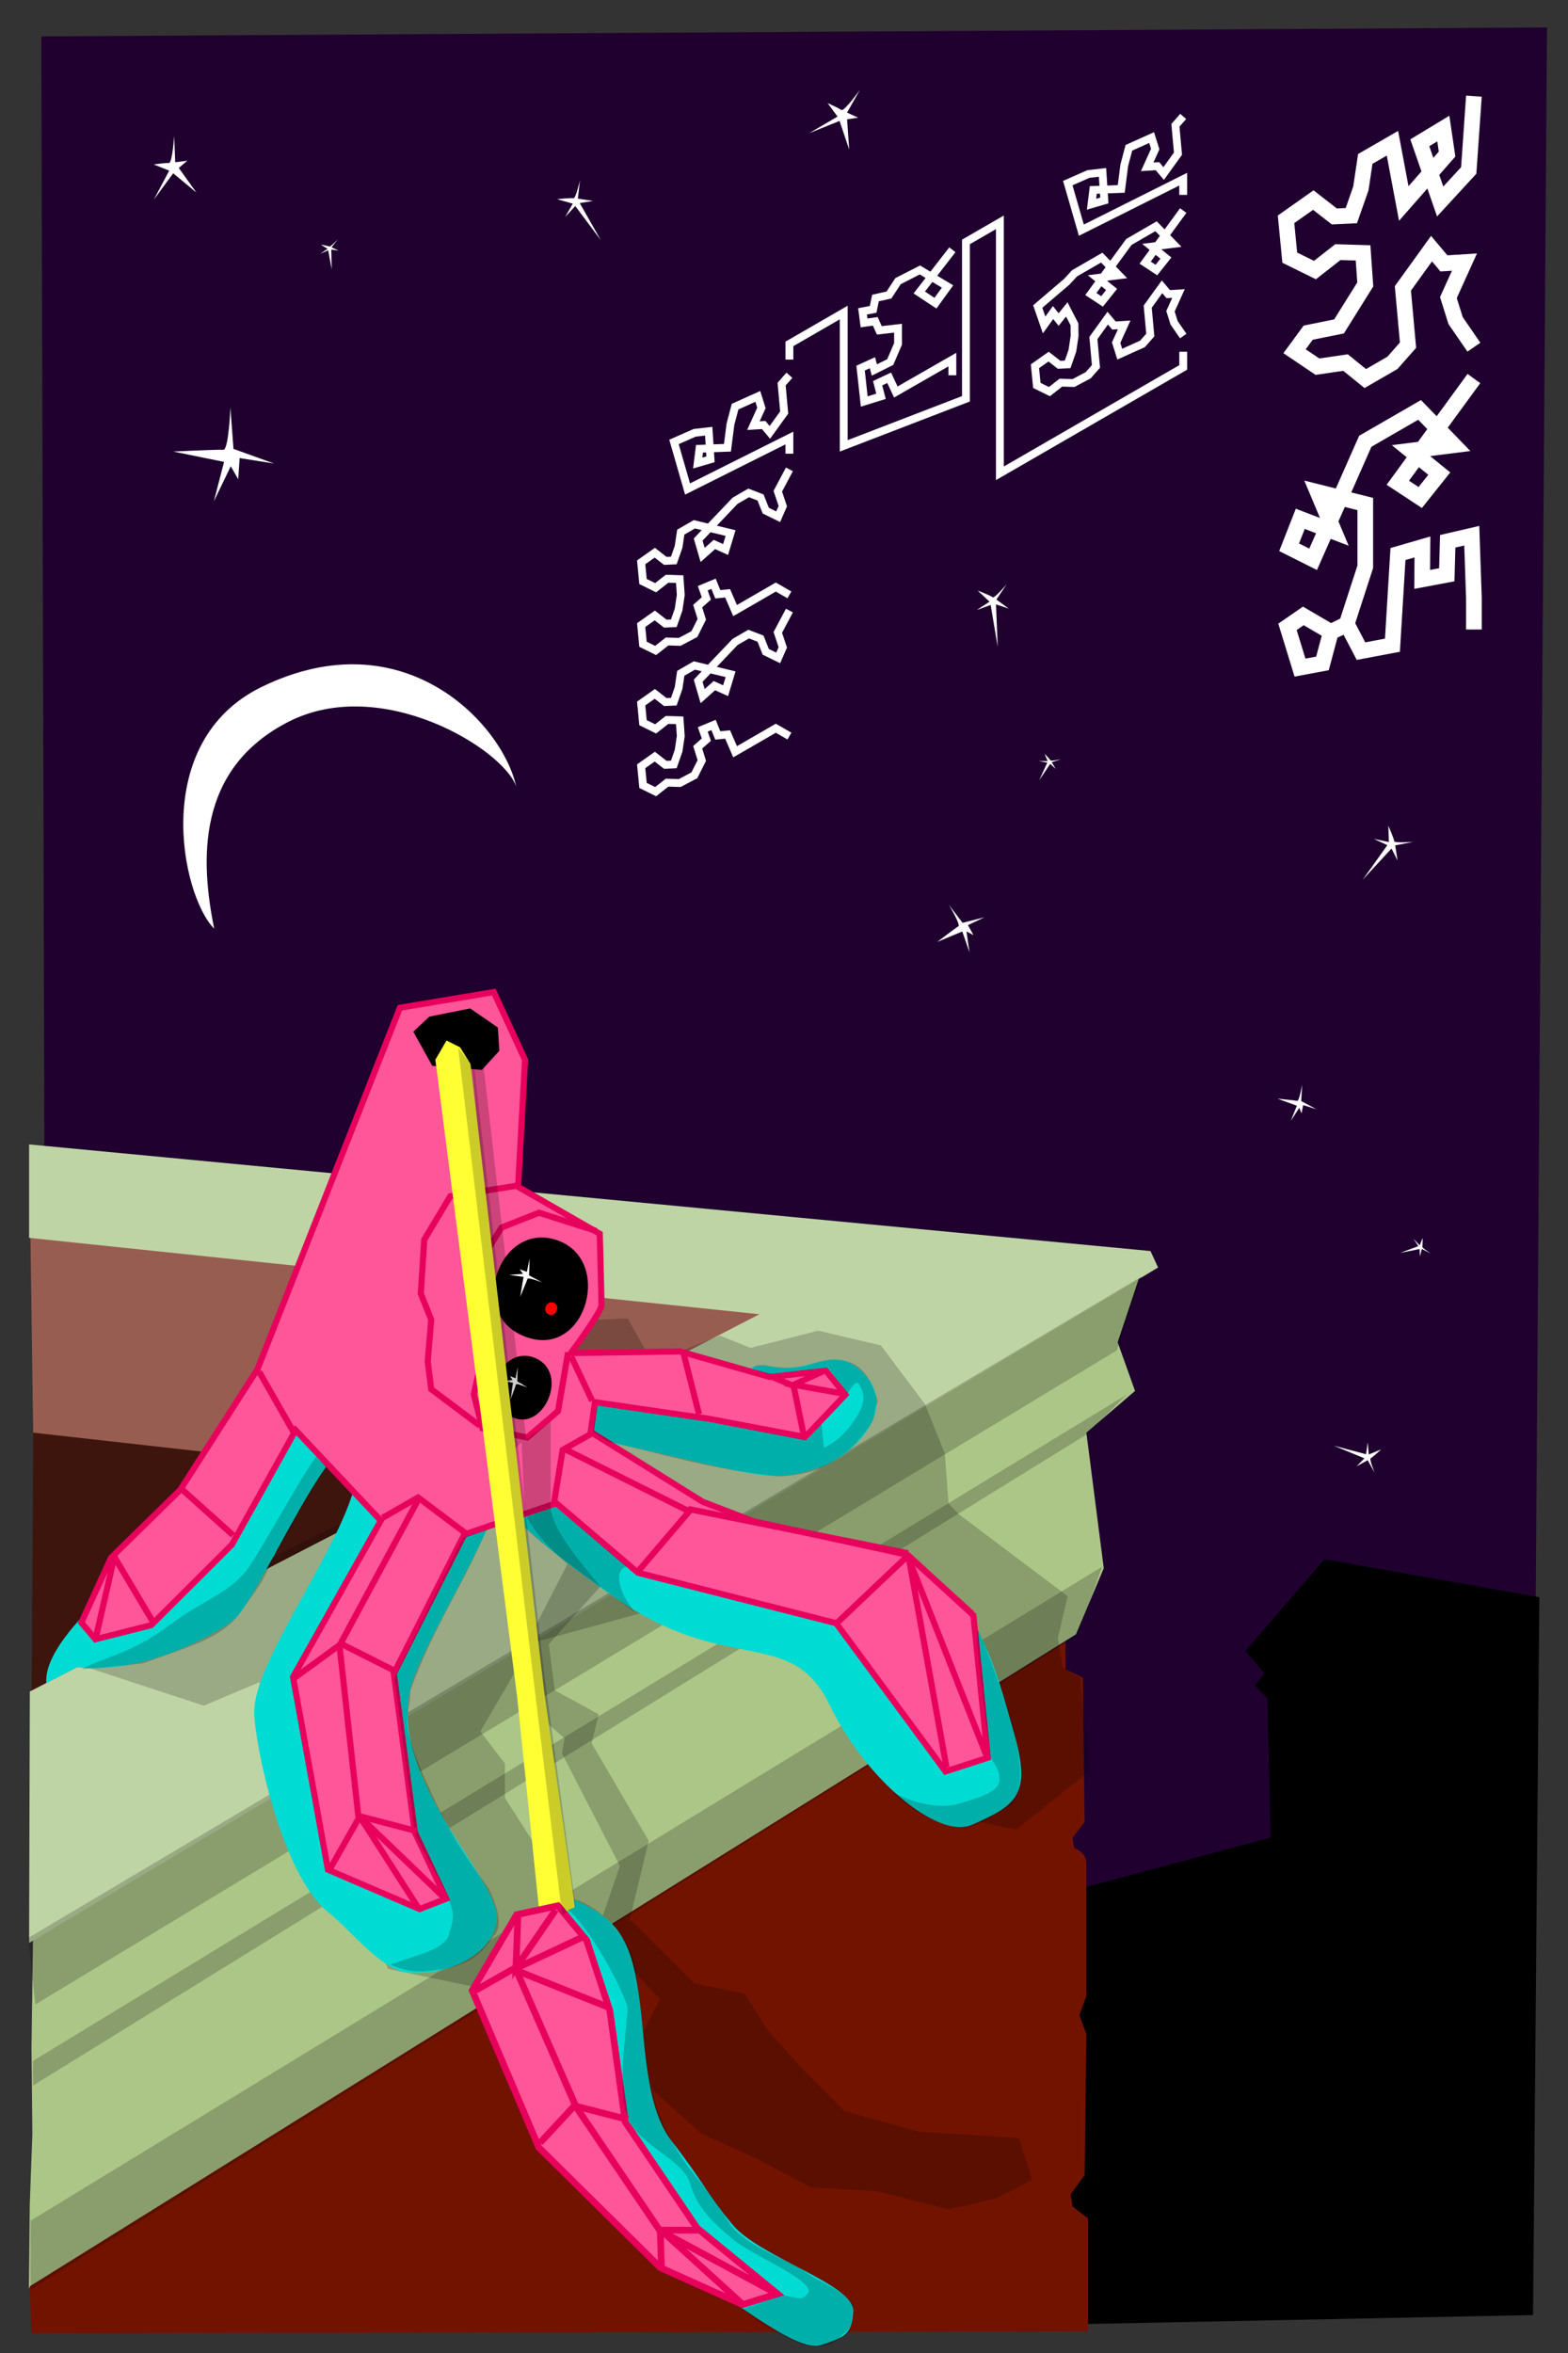 <?xml version="1.0" encoding="UTF-8" standalone="no"?>
<!-- Created with Inkscape (http://www.inkscape.org/) -->

<svg
   xmlns:dc="http://purl.org/dc/elements/1.1/"
   xmlns:cc="http://creativecommons.org/ns#"
   xmlns:rdf="http://www.w3.org/1999/02/22-rdf-syntax-ns#"
   xmlns:svg="http://www.w3.org/2000/svg"
   xmlns="http://www.w3.org/2000/svg"
   xmlns:xlink="http://www.w3.org/1999/xlink"
   xmlns:sodipodi="http://sodipodi.sourceforge.net/DTD/sodipodi-0.dtd"
   xmlns:inkscape="http://www.inkscape.org/namespaces/inkscape"
   width="708.661"
   height="1062.992"
   id="svg2"
   version="1.1"
   inkscape:version="0.48.3.1 r9886"
   sodipodi:docname="fub.ink.svg"
   inkscape:export-filename="/home/philetus/projects/heks/docs/postr/ffub_postr.png"
   inkscape:export-xdpi="127.00001"
   inkscape:export-ydpi="127.00001">
  <rect width="100%" height="100%" fill="#333333" stroke="none"/>
  <defs
     id="defs4">
    <linearGradient
       id="linearGradient3776">
      <stop
         style="stop-color:#ff0000;stop-opacity:1;"
         offset="0"
         id="stop3778" />
      <stop
         style="stop-color:#000000;stop-opacity:1;"
         offset="1"
         id="stop3780" />
    </linearGradient>
    <radialGradient
       inkscape:collect="always"
       xlink:href="#linearGradient3776-9"
       id="radialGradient3782-8"
       cx="432.047"
       cy="332.106"
       fx="432.047"
       fy="332.106"
       r="23.196"
       gradientTransform="matrix(1.027,-0.478,0.499,1.116,-174.601,158.221)"
       gradientUnits="userSpaceOnUse"
       spreadMethod="pad" />
    <linearGradient
       id="linearGradient3776-9">
      <stop
         style="stop-color:#ff0000;stop-opacity:1;"
         offset="0"
         id="stop3778-1" />
      <stop
         style="stop-color:#000000;stop-opacity:1;"
         offset="1"
         id="stop3780-0" />
    </linearGradient>
  </defs>
  <sodipodi:namedview
     id="base"
     pagecolor="#ffffff"
     bordercolor="#666666"
     borderopacity="1.0"
     inkscape:pageopacity="0.0"
     inkscape:pageshadow="2"
     inkscape:zoom="0.35"
     inkscape:cx="463.71354"
     inkscape:cy="533.8769"
     inkscape:document-units="mm"
     inkscape:current-layer="layer1"
     showgrid="false"
     units="mm"
     inkscape:window-width="1024"
     inkscape:window-height="576"
     inkscape:window-x="0"
     inkscape:window-y="24"
     inkscape:window-maximized="1" />
  <g
     inkscape:groupmode="layer"
     id="layer2"
     inkscape:label="bg">
    <path
       style="fill:#1f002f;fill-opacity:1;stroke:none"
       d="M 18.673,16.441 21.53,1050.727 691.775,1044.421 699.163,12.4 z"
       id="path3990"
       inkscape:connector-curvature="0"
       sodipodi:nodetypes="ccccc" />
    <path
       style="fill:#ffffff;fill-opacity:1;stroke:none"
       d="m 123.87,209.402 -18.346,-6.603 -1.397,-18.723 c 0,0 -0.77,19.367 -3.224,19.14 -2.454,-0.227 -22.58,0.781 -22.58,0.781 l 22.942,4.662 -4.607,17.828 7.633,-15.858 3.363,5.89 0.659,-9.574 z"
       id="path3836-8-4"
       inkscape:connector-curvature="0"
       inkscape:transform-center-x="22.773805"
       inkscape:transform-center-y="78.791898" />
    <path
       style="fill:#ffffff;fill-opacity:1;stroke:none"
       d="m 444.916,414.412 -9.888,2.479 -6.116,-8.037 c 0,0 5.367,8.973 4.238,9.601 -1.129,0.627 -9.549,7.072 -9.549,7.072 l 11.307,-4.723 3.253,9.42 -1.362,-9.431 3.19,1.658 -2.533,-4.519 z"
       id="path3836-8-7"
       inkscape:connector-curvature="0" />
    <path
       style="fill:#ffffff;fill-opacity:1;stroke:none"
       d="m 84.646,72.617 -5.459,0.682 -0.456,-11.829 c 0,0 -0.875,12.275 -2.362,12.173 -1.487,-0.102 -6.925,0.631 -6.925,0.631 l 7.031,2.809 -6.963,13.134 8.761,-11.939 10.507,8.722 -7.985,-11.123 z"
       id="path3836-8-7-9"
       inkscape:connector-curvature="0"
       sodipodi:nodetypes="ccccccccccc" />
    <path
       style="fill:#ffffff;fill-opacity:1;stroke:none"
       d="M 96.8,419.518 C 81.92,404.652 67.469,335.05 118.301,310.301 c 64.303,-31.307 108.869,16.904 114.968,44.96 -5.854,-16.928 -60.866,-50.611 -102.853,-29.203 -41.987,21.408 -39.766,63.123 -33.616,93.461 z"
       id="path4087"
       inkscape:connector-curvature="0"
       sodipodi:nodetypes="csczc" />
    <path
       style="fill:#ffffff;fill-opacity:1;stroke:none"
       d="m 268.017,90.787 -6.85,-1.065 0.958,-8.324 c 0,0 -1.935,8.453 -2.961,8.178 -1.026,-0.275 -7.398,0.41 -7.398,0.41 l 7.1,2.006 -3.44,6.037 4.566,-4.955 11.523,15.399 -9.505,-16.731 z"
       id="path3836-8-7-5"
       inkscape:connector-curvature="0"
       sodipodi:nodetypes="ccccccccccc" />
    <path
       style="fill:#ffffff;fill-opacity:1;stroke:none"
       d="m 455.917,274.942 -5.599,-4.086 4.668,-6.959 c 0,0 -5.594,6.626 -6.38,5.911 -0.786,-0.714 -6.763,-3.027 -6.763,-3.027 l 5.391,5.038 -5.825,3.788 6.329,-2.311 3.182,18.968 -0.778,-19.227 z"
       id="path3836-8-7-5-5"
       inkscape:connector-curvature="0"
       sodipodi:nodetypes="ccccccccccc" />
    <path
       style="fill:#ffffff;fill-opacity:1;stroke:none"
       d="m 631.633,388.763 -1.066,-6.849 8.222,-1.616 c 0,0 -8.641,0.724 -8.691,-0.336 -0.05,-1.061 -2.638,-6.924 -2.638,-6.924 l 0.245,7.374 -6.797,-1.444 6.108,2.845 -11.171,15.656 13.053,-14.138 z"
       id="path3836-8-7-5-5-7"
       inkscape:connector-curvature="0"
       sodipodi:nodetypes="ccccccccccc" />
    <path
       style="fill:#ffffff;fill-opacity:1;stroke:none"
       d="m 387.831,53.159 -5.001,-2.291 5.834,-10.301 c 0,0 -7.2,9.979 -8.411,9.111 -1.211,-0.869 -6.221,-3.106 -6.221,-3.106 l 4.502,6.087 -12.83,7.508 13.731,-5.545 4.349,12.944 -0.94,-13.66 z"
       id="path3836-8-7-9-8"
       inkscape:connector-curvature="0"
       sodipodi:nodetypes="ccccccccccc" />
    <path
       style="fill:#ffffff;fill-opacity:1;stroke:none"
       d="m 594.959,501.106 -6.862,-3.674 0.416,-7.511 c 0,0 -1.3,7.642 -2.252,7.411 -0.951,-0.231 -8.904,-0.987 -8.904,-0.987 l 8.766,3.168 -2.727,6.811 3.813,-5.855 1.017,2.531 0.752,-3.762 z"
       id="path3836-8-7-1"
       inkscape:connector-curvature="0" />
    <path
       style="fill:#ffffff;fill-opacity:1;stroke:none"
       d="m 613.135,662.417 5.002,-2.761 3.147,5.69 c 0,0 -2.561,-6.259 -1.759,-6.6 0.802,-0.341 4.694,-3.958 4.694,-3.958 l -5.595,2.297 -0.471,-5.5 -0.763,5.386 -14.593,-3.874 13.866,5.718 z"
       id="path3836-8-7-5-5-7-0"
       inkscape:connector-curvature="0"
       sodipodi:nodetypes="ccccccccccc" />
    <path
       style="fill:#ffffff;fill-opacity:1;stroke:none"
       d="m 641.731,567.603 0.885,-3.38 4.057,2.115 c 0,0 -4.069,-2.652 -3.879,-3.136 0.189,-0.484 0.186,-3.953 0.186,-3.953 l -1.363,3.329 -2.798,-2.972 2.205,3.351 -8.202,3.049 8.754,-1.734 z"
       id="path3836-8-7-5-5-7-0-9"
       inkscape:connector-curvature="0"
       sodipodi:nodetypes="ccccccccccc" />
    <path
       style="fill:#ffffff;fill-opacity:1;stroke:none"
       d="m 477.103,347.347 -1.756,-3.021 4.368,-1.36 c 0,0 -4.755,0.988 -4.962,0.512 -0.207,-0.477 -2.655,-2.935 -2.655,-2.935 l 1.381,3.322 -4.079,-0.135 3.927,0.822 -3.667,7.945 4.985,-7.401 z"
       id="path3836-8-7-5-5-7-0-9-7"
       inkscape:connector-curvature="0"
       sodipodi:nodetypes="ccccccccccc" />
    <path
       style="fill:#ffffff;fill-opacity:1;stroke:none"
       d="m 153.03,113.193 -3.175,-1.459 2.789,-3.627 c 0,0 -3.319,3.545 -3.763,3.275 -0.444,-0.271 -3.861,-0.871 -3.861,-0.871 l 3.041,1.921 -3.413,2.238 3.684,-1.588 1.575,8.608 -0.184,-8.922 z"
       id="path3836-8-7-5-5-7-0-9-8"
       inkscape:connector-curvature="0"
       sodipodi:nodetypes="ccccccccccc" />
    <path
       style="color:#000000;fill:#000000;fill-opacity:1;fill-rule:nonzero;stroke:none;stroke-width:1px;marker:none;visibility:visible;display:inline;overflow:visible;enable-background:accumulate"
       d="m 478.571,1050.135 214.286,-4.286 2.857,-324.286 -97.143,-17.143 -35.714,41.429 8.571,10 -4.286,5.714 5.714,5.714 1.429,62.857 -101.429,27.143 z"
       id="path7550"
       inkscape:connector-curvature="0"
       sodipodi:nodetypes="ccccccccccc" />
  </g>
  <g
     inkscape:label="Layer 1"
     inkscape:groupmode="layer"
     id="layer1"
     transform="translate(0,10.63)">
    <path
       style="color:#000000;fill:#abc687;fill-opacity:1;fill-rule:nonzero;stroke:none;stroke-width:1px;marker:none;visibility:visible;display:inline;overflow:visible;enable-background:accumulate"
       d="m 516.858,560.538 -11.726,35.21 7.854,21.992 -21.992,18.85 7.854,61.264 -12.567,29.846 -473.223,295.322 0.393,-37.701 1.178,-31.81 -0.393,-39.272 0.785,-57.19 z"
       id="path3893"
       inkscape:connector-curvature="0"
       sodipodi:nodetypes="cccccccccccc" />
    <path
       style="fill:#721300;fill-opacity:1;stroke:none"
       d="m 481.569,730.842 0,12.567 7.854,3.927 0.785,65.191 -5.498,7.069 0.785,4.713 c 0,0 5.498,1.571 5.498,7.069 0,5.498 0,59.693 0,59.693 l -3.142,8.64 3.142,8.64 -0.785,63.62 -6.283,8.64 0.785,5.498 7.069,5.498 0,51.053 -477.543,0.785 -0.785,-21.207 z"
       id="path3895"
       inkscape:connector-curvature="0" />
    <path
       style="color:#000000;fill:#985d51;fill-opacity:1;fill-rule:nonzero;stroke:none;stroke-width:1px;marker:none;visibility:visible;display:inline;overflow:visible;enable-background:accumulate"
       d="M 433.658,576.112 13.452,526.63 15.023,638.161 242.012,670.364 z"
       id="path3942"
       inkscape:connector-curvature="0"
       sodipodi:nodetypes="ccccc" />
    <path
       style="color:#000000;fill:#3e150d;fill-opacity:1;fill-rule:nonzero;stroke:none;stroke-width:1px;marker:none;visibility:visible;display:inline;overflow:visible;enable-background:accumulate"
       d="M 15.023,636.59 14.237,766.972 245.94,662.51 z"
       id="path3961"
       inkscape:connector-curvature="0"
       sodipodi:nodetypes="cccc" />
    <path
       style="color:#000000;fill:#bfd4a5;fill-opacity:1;fill-rule:nonzero;stroke:none;stroke-width:1px;marker:none;visibility:visible;display:inline;overflow:visible;enable-background:accumulate"
       d="m 343.197,583.093 -329.717,170.44 -0.325,113.587 510.243,-305.13 -3.43,-7.452 -506.813,-48.167 0,42.209 z"
       id="path3891"
       inkscape:connector-curvature="0"
       sodipodi:nodetypes="cccccccc" />
    <path
       style="fill:#000000;fill-opacity:0.2;stroke:none"
       d="M 515.872,566.083 504.764,599.406 16.026,894.871 12.694,864.88 z"
       id="path3992"
       inkscape:connector-curvature="0" />
    <path
       style="color:#000000;fill:#000000;fill-opacity:0.2;fill-rule:nonzero;stroke:none;stroke-width:1px;marker:none;visibility:visible;display:inline;overflow:visible;enable-background:accumulate"
       d="m 509.207,619.4 -494.292,301.018 0,11.108 476.52,-294.354 z"
       id="path3994"
       inkscape:connector-curvature="0" />
    <path
       style="color:#000000;fill:#000000;fill-opacity:0.2;fill-rule:nonzero;stroke:none;stroke-width:1px;marker:none;visibility:visible;display:inline;overflow:visible;enable-background:accumulate"
       d="m 498.1,697.154 -484.295,295.464 0,31.102 473.187,-295.464 z"
       id="path4013"
       inkscape:connector-curvature="0" />
    <path
       style="color:#000000;fill:#000000;fill-opacity:0.2;fill-rule:nonzero;stroke:none;stroke-width:1px;marker:none;visibility:visible;display:inline;overflow:visible;enable-background:accumulate"
       d="m 39.102,742.541 53.012,17.371 24.992,-10.552 58.355,129.5 44.431,9.244 44.161,-28.578 -12.191,-15.095 -5.907,-15.095 -17.772,-27.769 0,-15.551 -11.108,-14.44 23.326,-39.988 48.874,-13.329 84.418,22.215 55.538,68.868 29.991,6.665 33.323,-26.658 -4.443,-42.209 -7.775,-4.443 -2.222,-13.329 4.443,-18.883 -49.429,-37.211 -4.443,-4.721 -1.666,-22.493 -8.886,-22.215 -19.994,-26.658 -28.325,-6.665 -30.546,7.775 -13.885,-5.554 -30.546,12.218 -11.108,-19.994 -26.658,1.111 -67.757,46.652 -25.548,39.988 -84.418,42.209 z"
       id="path4021"
       inkscape:connector-curvature="0"
       sodipodi:nodetypes="cccccccccccccccccccccccccccccccccccc" />
    <path
       style="fill:#00dbd3;fill-opacity:1;stroke:none"
       d="m 369.093,652.763 c 16.175,-5.078 36.42,-25.606 22.351,-41.74 -14.069,-16.133 -23.771,-0.499 -42.905,-4.318 -19.134,-3.819 -10.39,19.36 -37.048,6.03 -26.658,-13.329 -63.401,16.671 -84.418,18.883 -21.105,2.222 -67.757,-42.209 -91.083,-14.44 -23.326,27.769 -31.657,40.543 -51.651,59.426 -19.994,18.883 -64.926,51.502 -63.416,73.111 l 13.936,-7.136 c 30.21,3.626 64.557,-15.783 71.593,-22.152 10.705,-9.691 49.254,-98.806 54.808,-73.258 5.554,25.548 -46.375,88.861 -46.375,115.52 0,13.329 12.026,73.218 33.322,90.41 11.381,9.188 24.402,26.981 37.509,27.61 18.421,0.885 37.776,-9.507 38.854,-24.291 1.386,-19.011 -54.541,-67.505 -36.93,-110.947 8.331,-20.549 30.469,-56.758 38.206,-79.167 7.266,12.532 39.394,36.74 57.875,48.621 46.652,29.991 74.421,9.997 91.083,44.431 16.662,34.434 49.337,61.061 64.425,54.428 20.589,-9.052 26.905,-13.655 19.006,-41.749 -8.487,-30.188 -16.785,-60.442 -41.222,-69.328 -24.437,-8.886 -95.541,-19.633 -106.078,-26.658 -8.331,-5.554 -47.404,-30.347 -57.875,-37.645 1.747,-3.411 62.643,11.784 73.196,14.005 21.105,4.443 26.662,5.431 42.837,0.353 z"
       id="path3969"
       inkscape:connector-curvature="0"
       sodipodi:nodetypes="zzzssssccssssssscsssssscsz" />
    <path
       style="fill:#ff5599;fill-opacity:1;stroke:#e7005c;stroke-width:2.755;stroke-linecap:butt;stroke-linejoin:miter;stroke-miterlimit:4;stroke-opacity:1;stroke-dasharray:none"
       d="m 271.853,578.931 c 0,-3.142 -0.785,-32.203 -0.785,-32.203 l -36.915,-21.207 3.142,-57.337 -14.138,-30.632 -42.413,7.069 -64.405,163.37 -34.98,54.566 -31.187,30.537 -13.392,29.331 6.334,7.506 25.218,-6.379 36.455,-36.36 28.831,-51.711 38.486,40.842 -39.669,70.633 15.788,87.081 41.411,17.776 11.987,-4.671 -14.159,-30.036 -9.471,-71.721 31.815,-62.779 41.628,-14.138 36.915,31.417 89.539,22.778 49.438,66.987 19.069,-6.2 -6.458,-64.322 -29.679,-27.311 -69.792,-15.209 -22.866,-8.784 -50.636,-31.554 1.927,-13.437 51.568,7.511 43.438,8.235 18.153,-19.102 -8.787,-10.881 -25.282,2.864 -40.661,-11.568 -49.323,0.733 c 0,0 13.857,-18.556 13.857,-21.697 z"
       id="path3004"
       inkscape:connector-curvature="0"
       sodipodi:nodetypes="scccccccccccccccccccccccccccccccccccccccs" />
    <path
       style="fill:#000000;fill-opacity:1;stroke:none"
       d="m 251.096,549.421 c 26.045,8.113 14.418,52.213 -11.785,44.452 -29.207,-8.651 -14.26,-52.564 11.785,-44.452 z"
       id="path3006"
       inkscape:connector-curvature="0"
       sodipodi:nodetypes="zsz" />
    <path
       style="fill:#000000;fill-opacity:1;stroke:none"
       d="m 242.081,602.96 c 15.281,6.755 3.597,32.915 -10.157,26.796 -17.042,-7.582 -5.124,-33.551 10.157,-26.796 z"
       id="path3006-6"
       inkscape:connector-curvature="0"
       sodipodi:nodetypes="zsz" />
    <path
       style="fill:#ff0000;fill-opacity:1;stroke:none"
       d="m 250.337,577.93 c 3.238,1.354 0.762,6.597 -2.152,5.37 -3.611,-1.52 -1.086,-6.724 2.152,-5.37 z"
       id="path3006-6-1"
       inkscape:connector-curvature="0"
       sodipodi:nodetypes="zsz" />
    <path
       style="fill:#ffffff;fill-opacity:1;stroke:none"
       d="m 233.979,606.838 -0.194,6.598 4.665,2.799 c 0,0 -5.054,-2.199 -5.248,-1.4 -0.194,0.8 -2.527,6.998 -2.527,6.998 l 1.166,-7.798 -5.054,-0.8 4.86,-0.4 -1.166,-1.799 2.527,1 z"
       id="path3836"
       inkscape:connector-curvature="0" />
    <path
       style="fill:#ffffff;fill-opacity:1;stroke:none"
       d="m 239.366,557.964 -0.25,7.575 5.998,3.214 c 0,0 -6.498,-2.525 -6.748,-1.607 -0.25,0.918 -3.249,8.035 -3.249,8.035 l 1.5,-8.953 -6.498,-0.918 6.248,-0.459 -1.5,-2.066 3.249,1.148 z"
       id="path3836-8"
       inkscape:connector-curvature="0" />
    <path
       style="fill:#000000;fill-opacity:1;stroke:none"
       d="m 225.017,453.583 -12.52,-8.639 -18.45,3.703 -7.248,6.788 8.566,15.427 22.404,1.851 7.907,-8.639 z"
       id="path3856"
       inkscape:connector-curvature="0" />
    <path
       style="color:#000000;fill:#000000;fill-opacity:0.2;fill-rule:nonzero;stroke:none;stroke-width:1px;marker:none;visibility:visible;display:inline;overflow:visible;enable-background:accumulate"
       d="m 147.656,651.927 -4.909,-4.37 c -8.509,11.988 -24.659,42.137 -31.313,51.279 -8.889,10.865 -20.094,13.649 -34.561,24.514 -17.647,13.118 -26.706,13.354 -40.057,20.029 8.555,-0.437 15.685,-1.212 27.967,-2.581 19.047,-7.304 35.038,-10.562 43.93,-23.115 8.892,-12.552 10.268,-13.493 15.111,-26.06 10.288,-13.905 11.701,-21.671 23.832,-39.696 z"
       id="path4108"
       inkscape:connector-curvature="0"
       sodipodi:nodetypes="cccccczcc" />
    <path
       style="color:#000000;fill:#000000;fill-opacity:0.2;fill-rule:nonzero;stroke:none;stroke-width:1px;marker:none;visibility:visible;display:inline;overflow:visible;enable-background:accumulate"
       d="m 176.429,876.933 c 11.337,4.949 17.183,2.576 24.348,1.964 14.409,-2.99 18.015,-9.065 22.385,-14.923 3.562,-3.577 2.967,-10.618 -2.356,-21.599 -9.019,-12.09 -18.038,-24.972 -27.056,-45.806 -15.311,-32.671 -7.831,-32.193 -8.331,-43.32 11.478,-31.236 22.956,-45.695 34.434,-72.755 l -10.552,3.332 -31.102,63.314 9.442,71.089 14.995,28.325 c 1.107,4.262 3.609,7.128 0.555,15.551 -1.061,8.311 -16.197,10.591 -26.762,14.83 z"
       id="path4134"
       inkscape:connector-curvature="0"
       sodipodi:nodetypes="ccccccccccccc" />
    <path
       style="color:#000000;fill:#000000;fill-opacity:0.2;fill-rule:nonzero;stroke:none;stroke-width:1px;marker:none;visibility:visible;display:inline;overflow:visible;enable-background:accumulate"
       d="m 237.3,675.077 13.745,-5.105 32.203,27.097 c -5.977,1.267 -3.815,11.95 3.927,20.814 -10.484,-8.093 -40.341,-28.492 -49.875,-38.486 z"
       id="path4142"
       inkscape:connector-curvature="0"
       sodipodi:nodetypes="cccccc" />
    <path
       style="color:#000000;fill:none;stroke:#e7005c;stroke-width:2.755;stroke-linecap:butt;stroke-linejoin:miter;stroke-miterlimit:4;stroke-opacity:1;stroke-dasharray:none;stroke-dashoffset:0;marker:none;visibility:visible;display:inline;overflow:visible;enable-background:accumulate"
       d="m 269.502,545.48 -25.919,-8.247 -16.887,6.676 -14.53,23.17 7.462,27.883 -5.498,24.348 3.927,15.316 20.222,4.158 13.938,-11.943 4.516,-26.508"
       id="path4304"
       inkscape:connector-curvature="0"
       sodipodi:nodetypes="cccccccccc" />
    <path
       style="color:#000000;fill:none;stroke:#e7005c;stroke-width:2.755;stroke-linecap:butt;stroke-linejoin:miter;stroke-miterlimit:4;stroke-opacity:1;stroke-dasharray:none;stroke-dashoffset:0;marker:none;visibility:visible;display:inline;overflow:visible;enable-background:accumulate"
       d="m 233.373,525.059 -29.846,4.713 -11.781,19.636 -1.571,24.348 4.713,11.781 -1.571,18.85 1.571,12.567 21.992,16.494"
       id="path4312"
       inkscape:connector-curvature="0" />
    <path
       style="color:#000000;fill:#000000;fill-opacity:0.2;fill-rule:nonzero;stroke:none;stroke-width:1px;marker:none;visibility:visible;display:inline;overflow:visible;enable-background:accumulate"
       d="m 336.529,889.964 10.552,16.662 14.286,15.944 20.197,20.47 33.476,9.289 45.397,2.926 6.109,18.883 -16.106,8.331 -21.507,4.999 -32.566,-8.182 -29.995,-1.815 -23.95,-12.645 -25.573,-11.648 -21.668,-19.539 -6.415,-22.57 9.442,-18.605 -28.319,-30.1 10.252,-30.1 -26.177,-50.815 1.197,-6.836 -16.544,-14.132 -2.258,-25.561 20.115,-39.011 c -8.966,-7.635 -15.534,-15.27 -19.317,-22.905 l -1.423,-32.204 -2.846,3.072 -7.914,-40.508 -11.385,-131.557 4.721,-2.708 19.577,170.538 10.969,-8.018 1e-5,38.183 c 0.069,9.662 13.216,25.16 22.493,36.239 l -23.326,26.103 2.697,20.836 19.84,10.836 -3.177,13.101 25.789,44.059 -8.496,35.488 29.361,29.059 z"
       id="path4029"
       inkscape:connector-curvature="0"
       sodipodi:nodetypes="ccccccccccccccccccccccccccccccccccccccccc" />
    <path
       style="color:#000000;fill:#00dbd3;fill-opacity:1;fill-rule:nonzero;stroke:none;stroke-width:1px;marker:none;visibility:visible;display:inline;overflow:visible;enable-background:accumulate"
       d="m 287.862,884.994 c -4.052,-22.376 -11.012,-30.346 -31.959,-38.958 -20.218,-8.313 22.219,95.469 29.882,118.278 7.662,22.809 1.793,39.796 27.826,53.409 13.017,6.807 46.252,34.95 57.419,31.07 10.54,-3.663 13.967,-4.443 14.574,-15.402 0.662,-11.947 -42.711,-24.435 -54.645,-39.151 -12.887,-15.892 -12.327,-18.096 -27.401,-37.589 -13.127,-16.976 -11.643,-49.281 -15.696,-71.657 z"
       id="path3982"
       inkscape:connector-curvature="0"
       sodipodi:nodetypes="zsssssssz" />
    <path
       style="fill:#ffff33;fill-opacity:1;stroke:none"
       d="m 201.806,459.433 6.109,3.055 4.721,7.498 33.323,283.801 13.866,97.027 -6.923,4.05 -9.414,-4.106 -9.748,-94.75 -36.979,-287.896 z"
       id="path3858"
       inkscape:connector-curvature="0"
       sodipodi:nodetypes="cccccccccc" />
    <path
       style="color:#000000;fill:#ff5599;fill-opacity:1;fill-rule:nonzero;stroke:#e7005c;stroke-width:3.021;stroke-linecap:butt;stroke-linejoin:miter;stroke-miterlimit:4;stroke-opacity:1;stroke-dasharray:none;stroke-dashoffset:0;marker:none;visibility:visible;display:inline;overflow:visible;enable-background:accumulate"
       d="m 265.121,865.879 10.49,31.809 6.996,50.352 32.434,47.883 36.295,29.685 -15.701,4.906 -37.157,-16.695 -54.92,-54.242 -30.143,-70.993 20.064,-34.238 18.679,-4.021 z"
       id="path3860"
       inkscape:connector-curvature="0"
       sodipodi:nodetypes="cccccccccccc" />
    <path
       style="color:#000000;fill:#000000;fill-opacity:0.2;fill-rule:nonzero;stroke:none;stroke-width:1px;marker:none;visibility:visible;display:inline;overflow:visible;enable-background:accumulate"
       d="m 207.078,462.782 7.22,8.886 31.657,273.804 14.191,105.403 -6.109,3.433 -13.636,-112.169 z"
       id="path4100"
       inkscape:connector-curvature="0"
       sodipodi:nodetypes="ccccccc" />
    <path
       style="color:#000000;fill:#000000;fill-opacity:0.2;fill-rule:nonzero;stroke:none;stroke-width:1px;marker:none;visibility:visible;display:inline;overflow:visible;enable-background:accumulate"
       d="m 339.815,607.459 7.22,2.777 27.074,-3.098 9.009,11.825 c 0,0 3.499,-7.332 5.332,-3.967 1.856,3.408 3.178,7.01 -0.988,13.952 -4.165,6.942 -9.509,11.96 -15.063,14.46 l -1.206,-10.818 -6.387,7.359 -48.318,-8.886 -46.652,-6.665 -1.944,11.663 6.387,4.443 c 25.109,5.685 47.657,12.834 77.476,15.828 17.806,-0.523 25.653,-6.737 33.323,-13.052 13.489,-14.143 8.707,-14.583 11.663,-20.827 -2.581,-9.463 -6.769,-15.712 -13.052,-17.772 -10.183,-3.148 -15.251,1.375 -22.771,2.222 -3.49,0.357 -6.347,0.952 -15.551,-0.833 -4.666,-0.1 -4.277,0.811 -5.554,1.388 z"
       id="path4168"
       inkscape:connector-curvature="0"
       sodipodi:nodetypes="ccccsscccccccccccccc" />
    <path
       style="color:#000000;fill:#000000;fill-opacity:0.2;fill-rule:nonzero;stroke:none;stroke-width:1px;marker:none;visibility:visible;display:inline;overflow:visible;enable-background:accumulate"
       d="m 403.145,798.71 c 10.591,6.12 22.905,7.676 29.542,5.661 6.637,-2.015 17.11,-4.415 18.76,-9.469 1.65,-5.054 -3.725,-11.27 -3.725,-11.27 0,0 -8.125,-59.37 -5.717,-57.597 1.827,1.344 17.426,45.679 16.662,47.208 2.51,11.067 4.494,24.925 -1.666,31.657 -8.146,3.893 -15.899,11.605 -24.437,9.997 -12.123,-1.991 -24.027,-9.874 -29.419,-16.185 z"
       id="path4194"
       inkscape:connector-curvature="0"
       sodipodi:nodetypes="czzcscccc" />
    <path
       style="color:#000000;fill:#000000;fill-opacity:0.2;fill-rule:nonzero;stroke:none;stroke-width:1px;marker:none;visibility:visible;display:inline;overflow:visible;enable-background:accumulate"
       d="m 256.644,851.92 c 13.004,11.696 27.148,41.748 26.98,44.744 0.019,6.99 -5.086,36.39 0.022,49.234 5.109,12.844 25.082,18.856 28.257,29.959 3.176,11.102 10.303,17.475 19.204,25.045 8.901,7.57 39.713,19.743 33.591,24.919 -2.158,2.642 -3.067,2.083 -10.792,0.362 l -18.266,6.402 c 6.311,5.562 15.078,10.938 27.303,16.05 9.622,2.334 14.657,-0.29 17.956,-4.791 5.041,-2.682 3.906,-8.593 4.878,-13.403 -8.01,-8.537 -13.104,-8.471 -22.826,-15.413 -5.875,-4.74 -30.567,-11.791 -35.392,-25.158 -12.012,-17.912 -19.36,-21.41 -28.574,-42.873 -9.213,-21.463 -9.217,-62.181 -12.617,-72.416 -3.401,-10.235 -14.797,-23.975 -26.962,-27.252 l 0.387,4.063 z"
       id="path4202"
       inkscape:connector-curvature="0"
       sodipodi:nodetypes="cczzzcccccccczzccc" />
    <path
       style="color:#000000;fill:none;stroke:#e7005c;stroke-width:2.755;stroke-linecap:butt;stroke-linejoin:miter;stroke-miterlimit:4;stroke-opacity:1;stroke-dasharray:none;stroke-dashoffset:0;marker:none;visibility:visible;display:inline;overflow:visible;enable-background:accumulate"
       d="m 188.195,816.561 -25.548,-6.665 -13.885,24.437"
       id="path4221"
       inkscape:connector-curvature="0" />
    <path
       style="color:#000000;fill:none;stroke:#e7005c;stroke-width:2.755;stroke-linecap:butt;stroke-linejoin:miter;stroke-miterlimit:4;stroke-opacity:1;stroke-dasharray:none;stroke-dashoffset:0;marker:none;visibility:visible;display:inline;overflow:visible;enable-background:accumulate"
       d="m 210.595,682.145 -21.627,-16.28 -16.073,9.211"
       id="path4240"
       inkscape:connector-curvature="0"
       sodipodi:nodetypes="ccc" />
    <path
       style="color:#000000;fill:none;stroke:#e7005c;stroke-width:2.755;stroke-linecap:butt;stroke-linejoin:miter;stroke-miterlimit:4;stroke-opacity:1;stroke-dasharray:none;stroke-dashoffset:0;marker:none;visibility:visible;display:inline;overflow:visible;enable-background:accumulate"
       d="m 178.392,744.195 -24.174,-12.202 -22.166,16.129"
       id="path4248"
       inkscape:connector-curvature="0"
       sodipodi:nodetypes="ccc" />
    <path
       style="color:#000000;fill:none;stroke:#e7005c;stroke-width:2.755;stroke-linecap:butt;stroke-linejoin:miter;stroke-miterlimit:4;stroke-opacity:1;stroke-dasharray:none;stroke-dashoffset:0;marker:none;visibility:visible;display:inline;overflow:visible;enable-background:accumulate"
       d="M 105.347,682.931 82.57,662.51"
       id="path4256"
       inkscape:connector-curvature="0"
       sodipodi:nodetypes="cc" />
    <path
       style="color:#000000;fill:none;stroke:#e7005c;stroke-width:2.755;stroke-linecap:butt;stroke-linejoin:miter;stroke-miterlimit:4;stroke-opacity:1;stroke-dasharray:none;stroke-dashoffset:0;marker:none;visibility:visible;display:inline;overflow:visible;enable-background:accumulate"
       d="M 69.217,722.202 51.938,693.141"
       id="path4264"
       inkscape:connector-curvature="0" />
    <path
       style="color:#000000;fill:none;stroke:#e7005c;stroke-width:2.755;stroke-linecap:butt;stroke-linejoin:miter;stroke-miterlimit:4;stroke-opacity:1;stroke-dasharray:none;stroke-dashoffset:0;marker:none;visibility:visible;display:inline;overflow:visible;enable-background:accumulate"
       d="m 43.298,729.271 8.64,-37.701"
       id="path4272"
       inkscape:connector-curvature="0"
       sodipodi:nodetypes="cc" />
    <path
       style="color:#000000;fill:none;stroke:#e7005c;stroke-width:2.755;stroke-linecap:butt;stroke-linejoin:miter;stroke-miterlimit:4;stroke-opacity:1;stroke-dasharray:none;stroke-dashoffset:0;marker:none;visibility:visible;display:inline;overflow:visible;enable-background:accumulate"
       d="M 132.837,636.59 117.129,609.1"
       id="path4280"
       inkscape:connector-curvature="0"
       sodipodi:nodetypes="cc" />
    <path
       style="color:#000000;fill:none;stroke:#e7005c;stroke-width:2.755;stroke-linecap:butt;stroke-linejoin:miter;stroke-miterlimit:4;stroke-opacity:1;stroke-dasharray:none;stroke-dashoffset:0;marker:none;visibility:visible;display:inline;overflow:visible;enable-background:accumulate"
       d="m 201.17,847.086 -39.272,-37.701 -8.466,-76.608 36.186,-67.048"
       id="path4288"
       inkscape:connector-curvature="0"
       sodipodi:nodetypes="cccc" />
    <path
       style="color:#000000;fill:none;stroke:#e7005c;stroke-width:2.755;stroke-linecap:butt;stroke-linejoin:miter;stroke-miterlimit:4;stroke-opacity:1;stroke-dasharray:none;stroke-dashoffset:0;marker:none;visibility:visible;display:inline;overflow:visible;enable-background:accumulate"
       d="M 189.388,851.799 162.684,810.171"
       id="path4296"
       inkscape:connector-curvature="0" />
    <path
       style="color:#000000;fill:none;stroke:#e7005c;stroke-width:2.755;stroke-linecap:butt;stroke-linejoin:miter;stroke-miterlimit:4;stroke-opacity:1;stroke-dasharray:none;stroke-dashoffset:0;marker:none;visibility:visible;display:inline;overflow:visible;enable-background:accumulate"
       d="m 439.229,718.258 -28.88,-26.103 -31.657,29.991"
       id="path4320"
       inkscape:connector-curvature="0"
       sodipodi:nodetypes="ccc" />
    <path
       style="color:#000000;fill:none;stroke:#e7005c;stroke-width:2.755;stroke-linecap:butt;stroke-linejoin:miter;stroke-miterlimit:4;stroke-opacity:1;stroke-dasharray:none;stroke-dashoffset:0;marker:none;visibility:visible;display:inline;overflow:visible;enable-background:accumulate"
       d="M 410.349,691.045 310.935,671.051"
       id="path4328"
       inkscape:connector-curvature="0"
       sodipodi:nodetypes="cc" />
    <path
       style="color:#000000;fill:none;stroke:#e7005c;stroke-width:2.755;stroke-linecap:butt;stroke-linejoin:miter;stroke-miterlimit:4;stroke-opacity:1;stroke-dasharray:none;stroke-dashoffset:0;marker:none;visibility:visible;display:inline;overflow:visible;enable-background:accumulate"
       d="m 250.398,668.274 3.888,-23.882 12.774,-7.22"
       id="path4336"
       inkscape:connector-curvature="0"
       sodipodi:nodetypes="ccc" />
    <path
       style="color:#000000;fill:none;stroke:#e7005c;stroke-width:2.755;stroke-linecap:butt;stroke-linejoin:miter;stroke-miterlimit:4;stroke-opacity:1;stroke-dasharray:none;stroke-dashoffset:0;marker:none;visibility:visible;display:inline;overflow:visible;enable-background:accumulate"
       d="m 254.842,643.837 56.649,28.325 -22.771,26.658"
       id="path4344"
       inkscape:connector-curvature="0" />
    <path
       style="color:#000000;fill:none;stroke:#e7005c;stroke-width:2.755;stroke-linecap:butt;stroke-linejoin:miter;stroke-miterlimit:4;stroke-opacity:1;stroke-dasharray:none;stroke-dashoffset:0;marker:none;visibility:visible;display:inline;overflow:visible;enable-background:accumulate"
       d="m 446.225,783.466 -35.344,-89.539 16.887,93.859"
       id="path4352"
       inkscape:connector-curvature="0"
       sodipodi:nodetypes="ccc" />
    <path
       style="color:#000000;fill:none;stroke:#e7005c;stroke-width:2.755;stroke-linecap:butt;stroke-linejoin:miter;stroke-miterlimit:4;stroke-opacity:1;stroke-dasharray:none;stroke-dashoffset:0;marker:none;visibility:visible;display:inline;overflow:visible;enable-background:accumulate"
       d="m 348.146,611.069 10.552,4.443 4.443,21.66"
       id="path4360"
       inkscape:connector-curvature="0" />
    <path
       style="color:#000000;fill:none;stroke:#e7005c;stroke-width:2.755;stroke-linecap:butt;stroke-linejoin:miter;stroke-miterlimit:4;stroke-opacity:1;stroke-dasharray:none;stroke-dashoffset:0;marker:none;visibility:visible;display:inline;overflow:visible;enable-background:accumulate"
       d="m 315.934,628.286 -7.22,-28.325"
       id="path4368"
       inkscape:connector-curvature="0" />
    <path
       style="color:#000000;fill:none;stroke:#e7005c;stroke-width:2.755;stroke-linecap:butt;stroke-linejoin:miter;stroke-miterlimit:4;stroke-opacity:1;stroke-dasharray:none;stroke-dashoffset:0;marker:none;visibility:visible;display:inline;overflow:visible;enable-background:accumulate"
       d="M 267.615,622.177 258.174,602.183"
       id="path4376"
       inkscape:connector-curvature="0" />
    <path
       style="color:#000000;fill:none;stroke:#e7005c;stroke-width:2.755;stroke-linecap:butt;stroke-linejoin:miter;stroke-miterlimit:4;stroke-opacity:1;stroke-dasharray:none;stroke-dashoffset:0;marker:none;visibility:visible;display:inline;overflow:visible;enable-background:accumulate"
       d="m 372.028,608.848 -13.329,6.109 21.66,3.888"
       id="path4384"
       inkscape:connector-curvature="0" />
    <path
       sodipodi:nodetypes="ccc"
       style="color:#000000;fill:none;stroke:#e7005c;stroke-width:3.021;stroke-linecap:butt;stroke-linejoin:miter;stroke-miterlimit:4;stroke-opacity:1;stroke-dasharray:none;stroke-dashoffset:0;marker:none;visibility:visible;display:inline;overflow:visible;enable-background:accumulate"
       d="m 315.318,996.903 -16.907,-0.075 0.513,16.409"
       id="path4392"
       inkscape:connector-curvature="0" />
    <path
       style="color:#000000;fill:none;stroke:#e7005c;stroke-width:3.021;stroke-linecap:butt;stroke-linejoin:miter;stroke-miterlimit:4;stroke-opacity:1;stroke-dasharray:none;stroke-dashoffset:0;marker:none;visibility:visible;display:inline;overflow:visible;enable-background:accumulate"
       d="m 274.995,896.2 -43.184,-17.264 -16.866,9.601"
       id="path4408"
       inkscape:connector-curvature="0"
       sodipodi:nodetypes="ccc" />
    <path
       sodipodi:nodetypes="ccc"
       style="color:#000000;fill:none;stroke:#e7005c;stroke-width:3.021;stroke-linecap:butt;stroke-linejoin:miter;stroke-miterlimit:4;stroke-opacity:1;stroke-dasharray:none;stroke-dashoffset:0;marker:none;visibility:visible;display:inline;overflow:visible;enable-background:accumulate"
       d="m 350.614,1025.347 -50.668,-27.401 35.399,32.147"
       id="path4416"
       inkscape:connector-curvature="0" />
    <path
       sodipodi:nodetypes="cccc"
       style="color:#000000;fill:none;stroke:#e7005c;stroke-width:3.021;stroke-linecap:butt;stroke-linejoin:miter;stroke-miterlimit:4;stroke-opacity:1;stroke-dasharray:none;stroke-dashoffset:0;marker:none;visibility:visible;display:inline;overflow:visible;enable-background:accumulate"
       d="m 263.376,864.421 -30.365,14.257 27.357,62.497 38.511,56.874"
       id="path4424"
       inkscape:connector-curvature="0" />
    <path
       style="color:#000000;fill:none;stroke:#e7005c;stroke-width:3.021;stroke-linecap:butt;stroke-linejoin:miter;stroke-miterlimit:4;stroke-opacity:1;stroke-dasharray:none;stroke-dashoffset:0;marker:none;visibility:visible;display:inline;overflow:visible;enable-background:accumulate"
       d="m 251.099,852.239 -17.906,26.09 0.859,-23.039"
       id="path4432"
       inkscape:connector-curvature="0" />
    <g
       style="display:inline"
       id="g6724"
       transform="matrix(4,0,0,4,-1438.919,-587.259)">
      <path
         sodipodi:nodetypes="ccccccccccccccccccccccccccccccccc"
         inkscape:connector-curvature="0"
         id="path17963-8-5"
         d="m 526.264,186.909 -8.597,11.77 2.533,1.667 2.151,-2.697 -3.197,-2.596 4.841,-0.613 -3.868,-3.988 -6.137,3.543 -5.894,13.33 -2.711,-1.36 1.261,-3.211 3.847,1.47 -1.89,-4.499 5.387,1.356 0,7.087 -2.103,6.479 -1.787,0.888 -3.113,-1.816 -1.787,1.235 1.414,4.603 2.539,-0.475 0.948,-3.547 1.831,-0.844 1.575,3.006 3.552,-0.671 0.626,-10.295 2.763,-0.801 -0.028,3.665 2.78,-0.522 0.105,-3.782 2.717,-0.631 0.243,7.051 -10e-6,3.543"
         style="color:#000000;fill:none;stroke:#ffffff;stroke-width:1.772;stroke-linecap:butt;stroke-linejoin:miter;stroke-miterlimit:4;stroke-opacity:1;stroke-dasharray:none;stroke-dashoffset:0;marker:none;visibility:visible;display:inline;overflow:visible;enable-background:accumulate" />
      <path
         style="color:#000000;fill:none;stroke:#ffffff;stroke-width:1.772;stroke-linecap:butt;stroke-linejoin:miter;stroke-miterlimit:4;stroke-opacity:1;stroke-dasharray:none;stroke-dashoffset:0;marker:none;visibility:visible;display:inline;overflow:visible;enable-background:accumulate"
         d="m 526.264,155.02 -0.586,8.389 -3.226,3.504 -2.299,-6.629 2.654,-1.608 0.425,2.883 -4.893,5.582 -1.28,-6.806 -3.069,1.772 -0.498,3.331 -1.077,3.073 -1.92,0.092 -2.377,-1.848 -3.081,2.172 0.421,4.33 2.847,1.402 2.587,-2.026 2.848,0.085 0.25,3.563 -2.964,4.741 -3.487,0.708 -1.54,2.096 2.589,1.744 3.172,-0.466 2.229,1.807 3.069,-1.772 1.762,-2 -0.581,-6.411 3.238,-4.49 1.397,1.665 2.322,-0.144 -1.814,4.007 0.816,2.601 2.066,2.999"
         id="path5674-6-3"
         inkscape:connector-curvature="0"
         sodipodi:nodetypes="cccccccccccccccccccccccccccccccccc" />
    </g>
    <g
       transform="matrix(2,0,0,2,191.073,-1382.438)"
       style="display:inline"
       id="g7057-5">
      <path
         sodipodi:nodetypes="cccccccccccccccccccc"
         inkscape:connector-curvature="0"
         id="path6200-2-8"
         d="m 171.841,712.205 -1.762,2 0.581,6.411 -3.238,4.49 -1.397,-1.665 -2.322,0.144 1.814,-4.007 -0.816,-2.601 -5.135,2.315 -1.047,3.964 -0.68,5.328 -6.317,0.227 -0.402,3.221 2.891,-0.839 -0.406,-6.346 -3.181,0.36 -4.667,2.058 3.069,10.63 23.014,-11.516 0,3.543"
         style="color:#000000;fill:none;stroke:#ffffff;stroke-width:1.772;stroke-linecap:butt;stroke-linejoin:miter;stroke-miterlimit:4;stroke-opacity:1;stroke-dasharray:none;stroke-dashoffset:0;marker:none;visibility:visible;display:inline;overflow:visible;enable-background:accumulate" />
      <path
         sodipodi:nodetypes="ccccccccccccccccccccccccccccccccccccccccccccccccc"
         inkscape:connector-curvature="0"
         id="path17963-8-2-7"
         d="m 171.841,733.465 -8.597,11.77 2.533,1.667 2.151,-2.697 -3.197,-2.596 4.841,-0.613 -3.868,-3.988 -6.137,3.543 -8.597,11.77 2.533,1.667 2.151,-2.697 -3.197,-2.596 4.841,-0.613 -3.868,-3.988 -6.137,3.543 -1.797,1.936 -6.528,5.575 1.441,4.158 2.023,-2.804 1.259,1.582 1.836,-2.288 1.738,3.359 0.029,2.656 -0.498,3.331 -1.077,3.073 -1.92,0.092 -2.377,-1.848 -3.081,2.172 0.421,4.33 2.847,1.402 2.587,-2.026 2.848,0.085 3.319,-1.752 1.762,-2 -0.581,-6.411 3.238,-4.49 1.397,1.665 2.322,-0.144 -1.814,4.007 0.816,2.601 5.135,-2.315 1.762,-2 -0.581,-6.411 3.238,-4.49 1.397,1.665 2.322,-0.144 -1.814,4.007 0.816,2.601 2.066,2.999"
         style="color:#000000;fill:none;stroke:#ffffff;stroke-width:1.772;stroke-linecap:butt;stroke-linejoin:miter;stroke-miterlimit:4;stroke-opacity:1;stroke-dasharray:none;stroke-dashoffset:0;marker:none;visibility:visible;display:inline;overflow:visible;enable-background:accumulate" />
      <path
         sodipodi:nodetypes="cccccccccccccccccccccccccc"
         inkscape:connector-curvature="0"
         id="path17849-0-1-5"
         d="m 119.675,742.323 -7.477,9.649 3.654,2.412 2.731,-3.768 -6.241,-3.734 -4.941,2.528 -2.055,3.13 -3.046,0.682 -0.525,2.563 -2.399,0.448 0.341,2.613 2.538,-0.354 0.916,2.033 4.23,-0.486 1e-5,3.543 -1.768,4.11 -3.588,1.79 -0.431,-1.649 -2.679,1.223 0.828,7.537 3.785,-1.171 -0.763,-2.953 2.61,-1.235 1.503,3.216 12.777,-7.323 0,3.543"
         style="color:#000000;fill:none;stroke:#ffffff;stroke-width:1.772;stroke-linecap:butt;stroke-linejoin:miter;stroke-miterlimit:4;stroke-opacity:1;stroke-dasharray:none;stroke-dashoffset:0;marker:none;visibility:visible;display:inline;overflow:visible;enable-background:accumulate" />
      <path
         sodipodi:nodetypes="cccccccccccccccccccc"
         inkscape:connector-curvature="0"
         id="path6200-2-2-8"
         d="m 82.852,770.669 -1.762,2 0.581,6.411 -3.238,4.49 -1.397,-1.665 -2.322,0.144 1.814,-4.007 -0.816,-2.601 -5.135,2.315 -1.047,3.964 -0.68,5.328 -6.317,0.227 -0.402,3.221 2.891,-0.839 -0.406,-6.346 -3.181,0.36 -4.667,2.058 3.069,10.63 23.014,-11.516 0,3.543"
         style="color:#000000;fill:none;stroke:#ffffff;stroke-width:1.772;stroke-linecap:butt;stroke-linejoin:miter;stroke-miterlimit:4;stroke-opacity:1;stroke-dasharray:none;stroke-dashoffset:0;marker:none;visibility:visible;display:inline;overflow:visible;enable-background:accumulate" />
      <path
         sodipodi:nodetypes="ccccccccccccccccccccccccccccccccccccccccccccc"
         inkscape:connector-curvature="0"
         id="path17857-1-12-5"
         d="m 82.852,791.929 -2.624,4.937 1.131,3.374 -1.045,2.381 -2.805,-1.37 -1.183,-2.98 -2.679,-1.027 -3.069,1.772 -8.344,8.757 1.011,3.485 2.656,-2.368 2.529,1.14 1.127,-3.719 -8.185,-1.98 -3.069,1.772 -0.498,3.331 -1.077,3.073 -1.92,0.092 -2.377,-1.848 -3.081,2.172 0.421,4.33 2.847,1.402 2.587,-2.026 2.848,0.085 0.25,3.563 -0.498,3.331 -1.077,3.073 -1.92,0.092 -2.377,-1.848 -3.081,2.172 0.421,4.33 2.847,1.402 2.587,-2.026 2.848,0.085 3.319,-1.752 1.683,-3.345 -0.932,-2.979 1.958,-1.736 -0.812,-2.301 2.434,-1.011 0.963,2.375 2.218,-0.224 1.694,3.906 9.206,-5.315 3.069,1.772"
         style="color:#000000;fill:none;stroke:#ffffff;stroke-width:1.772;stroke-linecap:butt;stroke-linejoin:miter;stroke-miterlimit:4;stroke-opacity:1;stroke-dasharray:none;stroke-dashoffset:0;marker:none;visibility:visible;display:inline;overflow:visible;enable-background:accumulate" />
      <path
         sodipodi:nodetypes="ccccccccccccccccccccccccccccccccccccccccccccc"
         inkscape:connector-curvature="0"
         id="path17857-1-12-6-5"
         d="m 82.852,823.819 -2.624,4.937 1.131,3.374 -1.045,2.381 -2.805,-1.37 -1.183,-2.98 -2.679,-1.027 -3.069,1.772 -8.344,8.757 1.011,3.485 2.656,-2.368 2.529,1.14 1.127,-3.719 -8.185,-1.98 -3.069,1.772 -0.498,3.331 -1.077,3.073 -1.92,0.092 -2.377,-1.848 -3.081,2.172 0.421,4.33 2.847,1.402 2.587,-2.026 2.848,0.085 0.25,3.563 -0.498,3.331 -1.077,3.073 -1.92,0.092 -2.377,-1.848 -3.081,2.172 0.421,4.33 2.847,1.402 2.587,-2.026 2.848,0.085 3.319,-1.752 1.683,-3.345 -0.932,-2.979 1.958,-1.736 -0.812,-2.301 2.434,-1.011 0.963,2.375 2.218,-0.224 1.694,3.906 9.206,-5.315 3.069,1.772"
         style="color:#000000;fill:none;stroke:#ffffff;stroke-width:1.772;stroke-linecap:butt;stroke-linejoin:miter;stroke-miterlimit:4;stroke-opacity:1;stroke-dasharray:none;stroke-dashoffset:0;marker:none;visibility:visible;display:inline;overflow:visible;enable-background:accumulate" />
      <path
         style="color:#000000;fill:none;stroke:#ffffff;stroke-width:1.772;stroke-linecap:butt;stroke-linejoin:miter;stroke-miterlimit:4;stroke-opacity:1;stroke-dasharray:none;stroke-dashoffset:0;marker:none;visibility:visible;display:inline;overflow:visible;enable-background:accumulate"
         d="m 7.671,769.783 0,-3.543 12.274,-7.087 0,30.118 27.617,-10.63 0,-35.433 7.671,-4.429 0,56.693 41.426,-23.917 0,-3.543"
         id="path7241"
         inkscape:connector-curvature="0"
         sodipodi:nodetypes="cccccccccc"
         transform="translate(75.181,-2.657)" />
    </g>
    <path
       style="color:#000000;fill:none;stroke:#e7005c;stroke-width:3.021;stroke-linecap:butt;stroke-linejoin:miter;stroke-miterlimit:4;stroke-opacity:1;stroke-dasharray:none;stroke-dashoffset:0;marker:none;visibility:visible;display:inline;overflow:visible;enable-background:accumulate"
       d="m 244.12,957.351 15.473,-16.672 24.268,6.242"
       id="path13416"
       inkscape:connector-curvature="0"
       sodipodi:nodetypes="ccc" />
  </g>
</svg>
